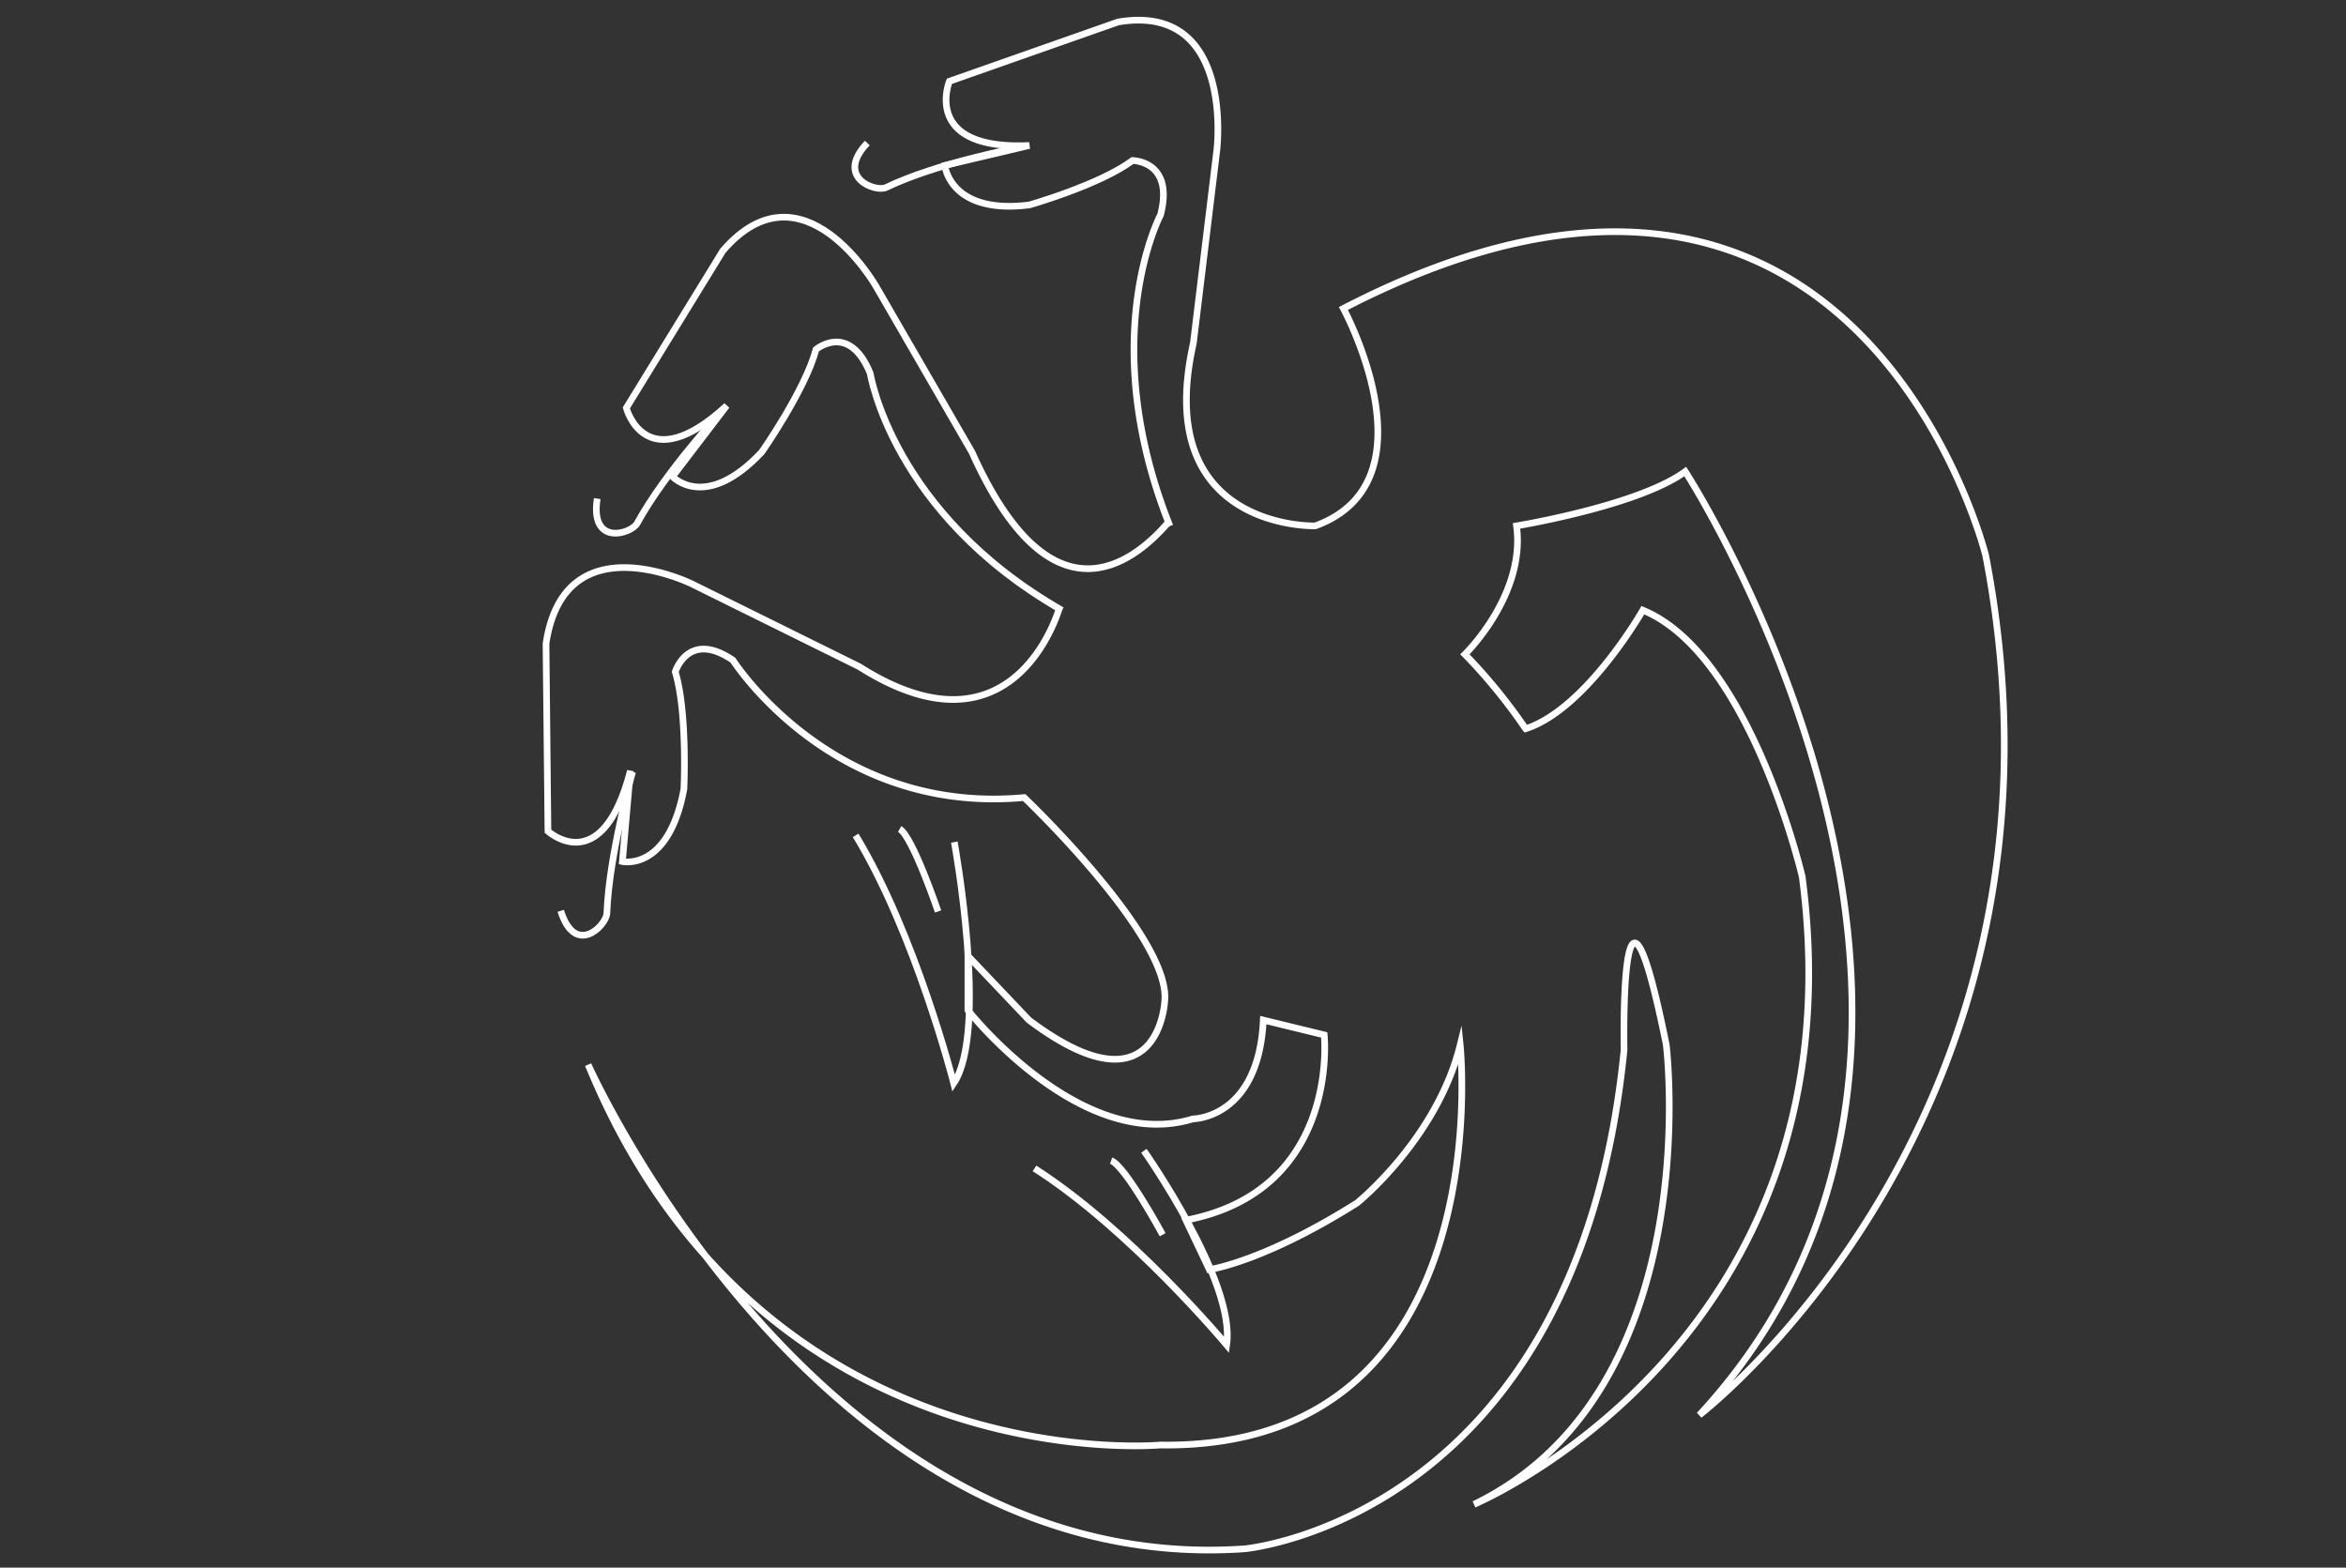 <svg xmlns="http://www.w3.org/2000/svg" viewBox="0 0 352.32 235.43"><rect x="0" y="0" width="352.32" height="235.43" fill="#333333" stroke="none"/><defs><style>.cls-1{fill:none;stroke:#fff;stroke-miterlimit:10;}</style></defs><g id="Layer_2" data-name="Layer 2"><path class="cls-1" d="M175.32,78.61c-5.4,6.21-17.61,15.48-29.36-10.71L131.56,43s-11-19.24-23-5.34L94.06,61.27s2.86,10.89,15.07-.34L101,71.58s4.94,5.34,13.41-3.7c0,0,6.49-9.26,8.14-15.4,0,0,4.95-4.17,8.14,3.59,0,0,3.29,21,28.79,35.59"/><path class="cls-1" d="M159.12,91.22s-6.54,23.87-30.08,8.9L104,87.74s-19.25-9.63-22,8.94l.29,28.15s8.1,7.41,12.38-9.06l-1.2,13.62s6.92,1.56,9.24-10.9c0,0,.55-11.5-1.3-17.58,0,0,1.94-6.36,8.67-1.75,0,0,14.81,23.31,43.73,20.62,0,0,21.83,20.78,21.12,30.42,0,0-.7,17.81-20.41,3l-9.16-9.64v8.16s16.9,21.51,33.8,16.32c0,0,9.85,0,10.56-14.84l9.15,2.23s2.47,23.37-20.77,27.82l3.52,7.42s8.1-1.12,22.18-10c0,0,12-9.64,15.49-23.74,0,0,6.34,60.84-45.06,60.09,0,0-60.2,5.57-85.9-57.12,0,0,34.5,77.16,98.57,72.71,0,0,50-4.46,57-74.94,0,0-.7-35.61,6.34-.74,0,0,6.34,51.93-28.87,69,0,0,58.44-24.49,49.29-94.23,0,0-7.75-33.38-23.94-40.06,0,0-8.45,14.84-17.6,17.81A82.35,82.35,0,0,0,220,98.27s9.16-8.9,7.75-19.29c0,0,18.3-3,25.34-8.16,0,0,54.92,84.58,2.12,141.7,0,0,59.14-45.25,43-129.09,0,0-19-77.16-96.46-37.1,0,0,14.08,26-4.23,32.65,0,0-24.64.74-18.3-27.45l3.52-28.94S185.52.34,167.92,3.3l-25.34,8.91s-4.23,10.38,12,9.64l-12.68,3s.71,7.42,12.68,5.93c0,0,10.56-3,15.48-6.67,0,0,6.34,0,4.23,8.16,0,0-9.86,18.55,1.41,46.74"/><path class="cls-1" d="M171.79,172.83s13.84,19.63,12.43,29.16c0,0-14.53-17.4-28.86-26.51"/><path class="cls-1" d="M143.32,126.47s5.18,28.34-.09,36.23c0,0-5.71-22.39-14.73-37.24"/><path class="cls-1" d="M174.61,185.44s-5.63-10.38-7.74-11.13"/><path class="cls-1" d="M140.88,136.89s-3.82-11.27-5.77-12.39"/><path class="cls-1" d="M152.78,22.22s-12,2.23-19.71,5.94c-1.58.75-7.74-1.49-2.82-6.68"/><path class="cls-1" d="M108.45,61.68s-8.51,9.14-12.76,16.91c-.87,1.58-7.12,3.53-6-3.71"/><path class="cls-1" d="M95,115.93s-3.51,12.26-3.86,21.22c-.07,1.83-4.75,6.62-6.93-.36"/></g></svg>